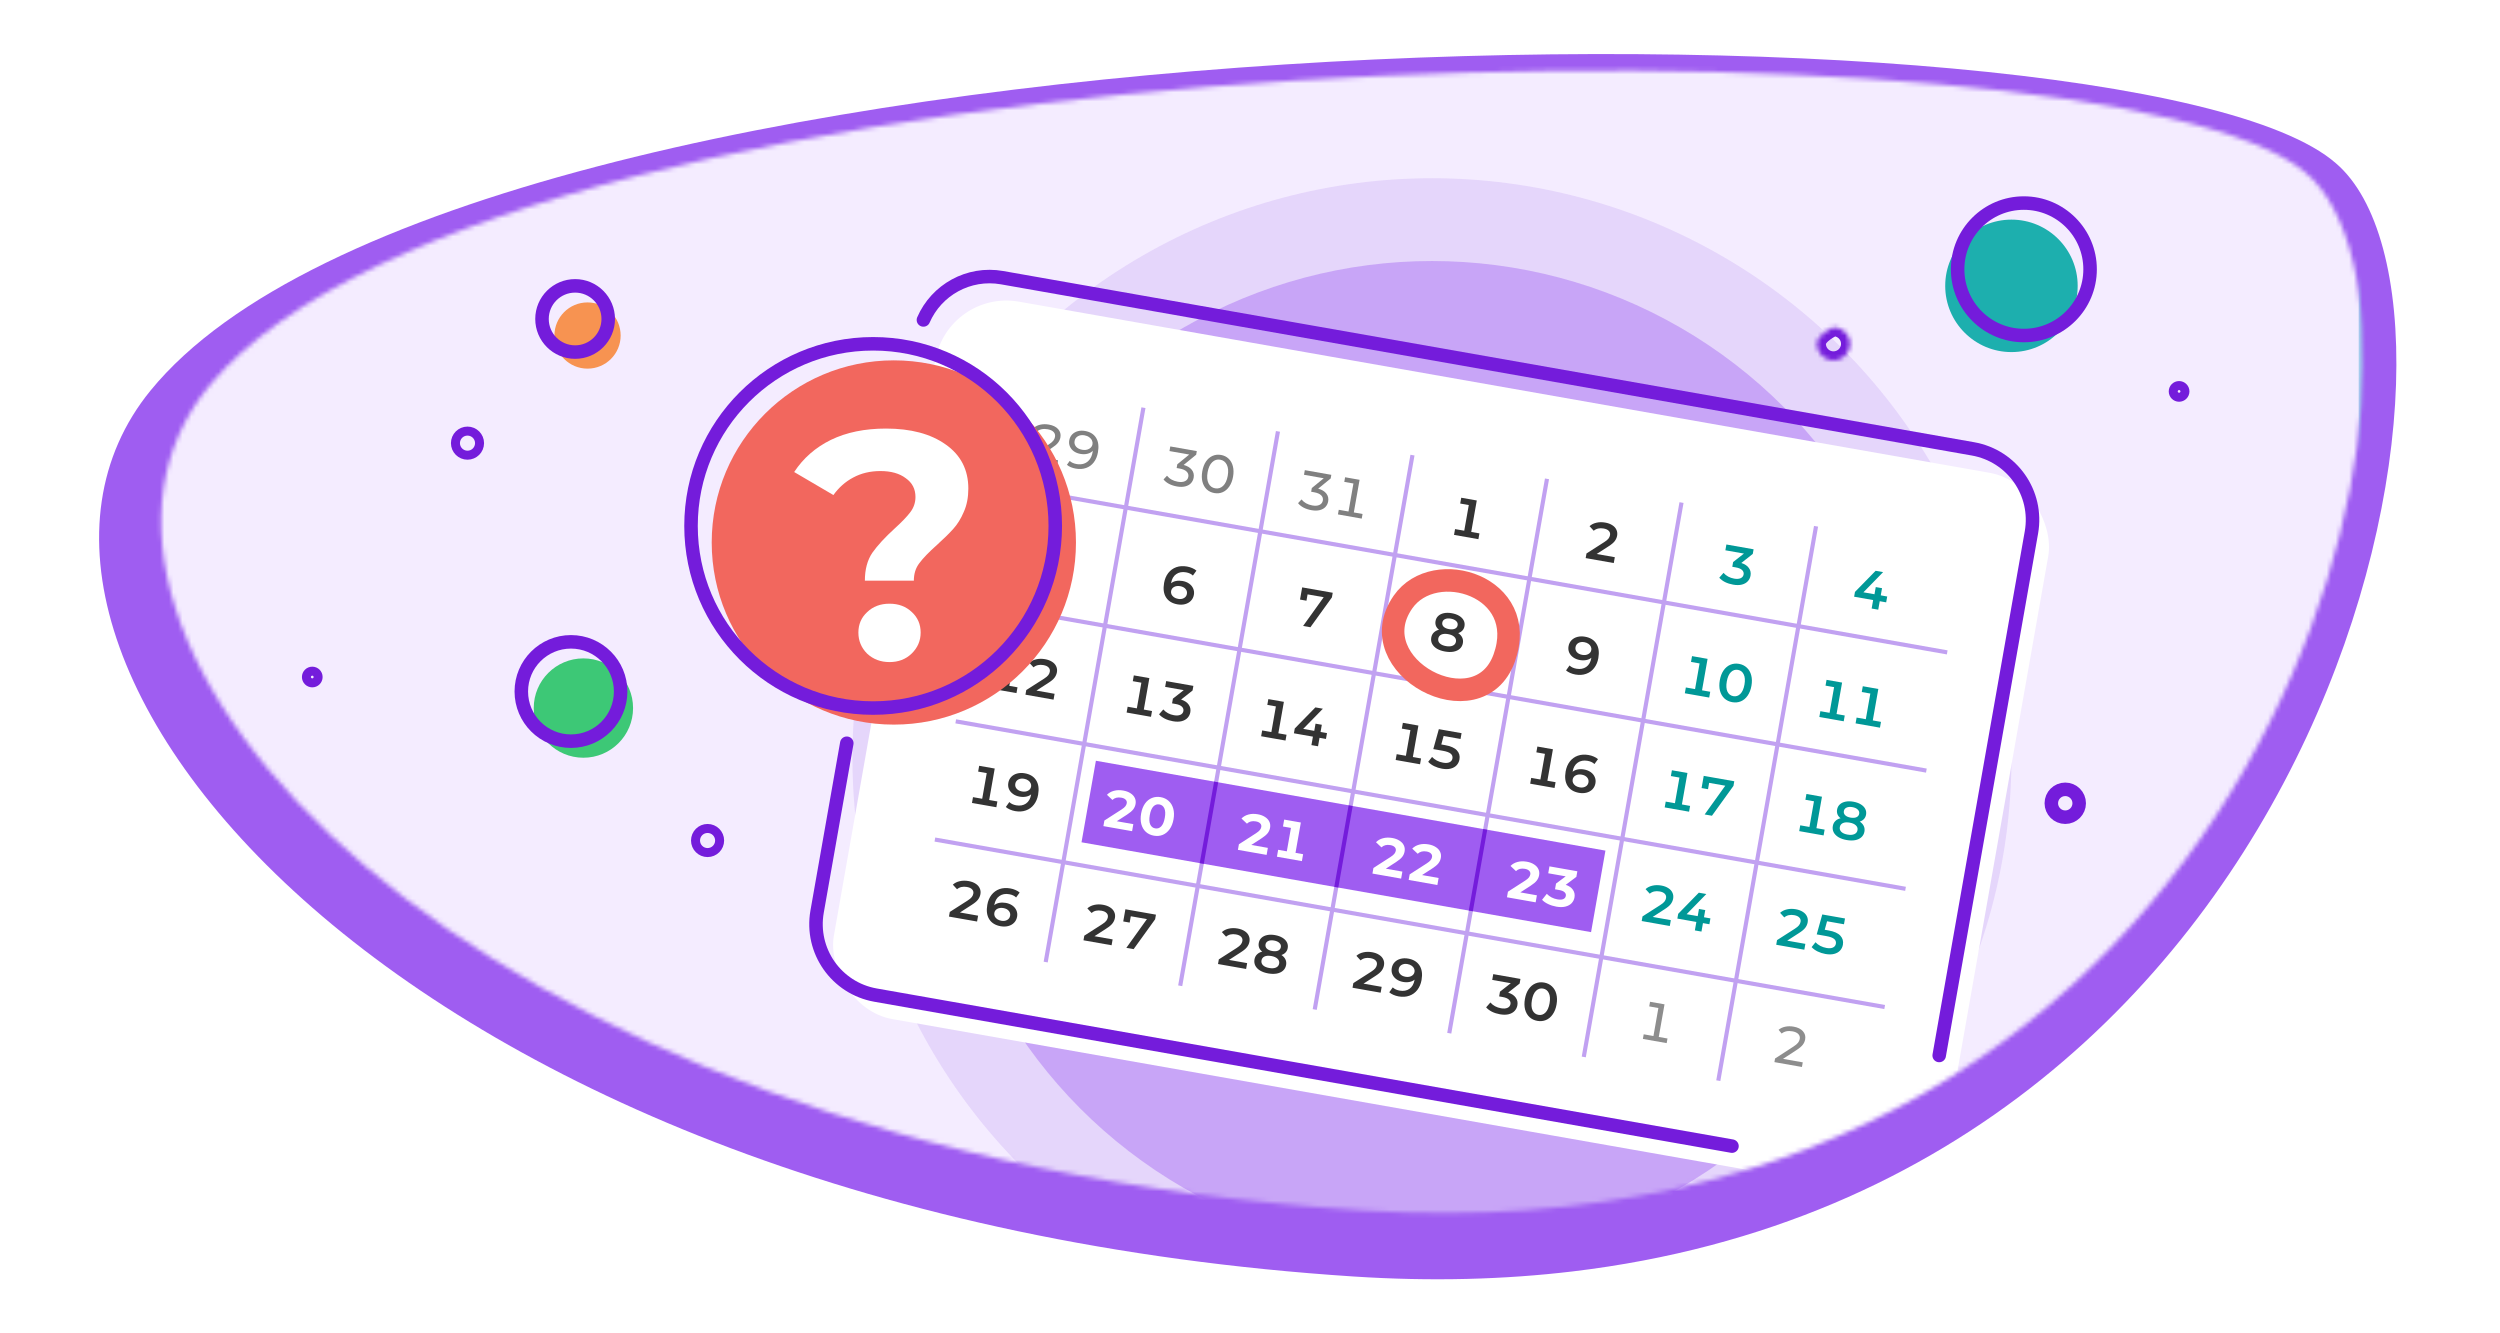 <svg width="555" height="296" viewBox="0 0 555 296" fill="none" xmlns="http://www.w3.org/2000/svg">
<path d="M33.392 86.733C-13.774 144.612 87.491 269.462 300.506 283.384C317.805 284.514 334 284.061 349.135 282.255C520.366 261.823 555.871 68.243 518.592 36.264C472.946 -3.762 103.3 0.947 33.392 86.733Z" fill="#9F5DF1"/>
<mask id="mask0_1798_76464" style="mask-type:alpha" maskUnits="userSpaceOnUse" x="35" y="15" width="490" height="255">
<path d="M302.748 268.723C506.935 281.704 550.69 70.755 511.797 38.301C468.042 0.979 113.715 5.369 46.704 85.359C1.493 139.327 98.561 255.741 302.748 268.723Z" fill="white"/>
</mask>
<g mask="url(#mask0_1798_76464)">
<mask id="path-3-inside-1_1798_76464" fill="white">
<path d="M-8.324 10.162H524.649V298.703H-8.324V10.162Z"/>
</mask>
<path d="M-8.324 10.162H524.649V298.703H-8.324V10.162Z" fill="#F4ECFF" stroke="#A6EDEC" stroke-width="2" mask="url(#path-3-inside-1_1798_76464)"/>
<circle opacity="0.3" cx="317.892" cy="168.216" r="128.649" fill="#C1A1F1"/>
<circle opacity="0.4" cx="317.892" cy="168.216" r="110.27" fill="#9F5DF1"/>
<rect x="210.43" y="64.188" width="250.865" height="161.73" rx="16" transform="rotate(10 210.43 64.188)" fill="white"/>
<path d="M205 71.029C207.875 64.387 215.02 60.331 222.46 61.643L437.999 99.648C446.702 101.183 452.512 109.481 450.978 118.184L430.5 234.319M187.988 165L181.397 202.38C179.862 211.082 185.673 219.381 194.375 220.915L384.5 254.44" stroke="#741CDB" stroke-width="3" stroke-linecap="round"/>
<rect x="207.625" y="185.928" width="214.108" height="0.919" transform="rotate(10 207.625 185.928)" fill="#C1A1F1"/>
<rect x="212.253" y="159.685" width="214.108" height="0.919" transform="rotate(10 212.253 159.685)" fill="#C1A1F1"/>
<rect x="216.88" y="133.441" width="214.108" height="0.919" transform="rotate(10 216.88 133.441)" fill="#C1A1F1"/>
<rect x="221.508" y="107.197" width="214.108" height="0.919" transform="rotate(10 221.508 107.197)" fill="#C1A1F1"/>
<rect x="402.709" y="116.754" width="0.919" height="124.973" transform="rotate(10 402.709 116.754)" fill="#C1A1F1"/>
<rect x="372.845" y="111.488" width="0.919" height="124.973" transform="rotate(10 372.845 111.488)" fill="#C1A1F1"/>
<rect x="342.982" y="106.222" width="0.919" height="124.973" transform="rotate(10 342.982 106.222)" fill="#C1A1F1"/>
<rect x="313.118" y="100.956" width="0.919" height="124.973" transform="rotate(10 313.118 100.956)" fill="#C1A1F1"/>
<rect x="283.255" y="95.69" width="0.919" height="124.973" transform="rotate(10 283.255 95.69)" fill="#C1A1F1"/>
<rect x="253.391" y="90.425" width="0.919" height="124.973" transform="rotate(10 253.391 90.425)" fill="#C1A1F1"/>
<rect x="243.288" y="168.889" width="114.865" height="18.378" transform="rotate(10 243.288 168.889)" fill="#9F5DF1"/>
<rect x="329.259" y="184.048" width="0.919" height="18.378" transform="rotate(10 329.259 184.048)" fill="#741CDB"/>
<rect x="299.396" y="178.782" width="0.919" height="18.378" transform="rotate(10 299.396 178.782)" fill="#741CDB"/>
<rect x="269.532" y="173.517" width="0.919" height="18.378" transform="rotate(10 269.532 173.517)" fill="#741CDB"/>
<path d="M400.213 235.842L400.032 236.87L393.922 235.792L394.064 234.989L398.123 232.354C398.618 232.035 398.965 231.747 399.165 231.489C399.366 231.224 399.492 230.946 399.544 230.655C399.619 230.229 399.516 229.866 399.236 229.565C398.956 229.263 398.513 229.059 397.906 228.952C396.937 228.781 396.145 228.946 395.528 229.447L394.845 228.62C395.255 228.278 395.747 228.048 396.32 227.929C396.902 227.805 397.524 227.801 398.186 227.917C399.1 228.078 399.784 228.414 400.238 228.925C400.701 229.437 400.87 230.044 400.746 230.745C400.67 231.178 400.494 231.574 400.22 231.931C399.954 232.291 399.5 232.678 398.858 233.092L395.829 235.068L400.213 235.842Z" fill="#8D8D8D"/>
<path d="M370.184 230.547L370.002 231.575L364.72 230.643L364.901 229.615L367.064 229.997L368.16 223.781L366.127 223.422L366.309 222.394L369.523 222.961L368.246 230.205L370.184 230.547Z" fill="#8D8D8D"/>
<path d="M334.81 220.361C335.58 220.602 336.14 220.973 336.491 221.474C336.85 221.968 336.974 222.534 336.861 223.172C336.777 223.653 336.573 224.068 336.252 224.417C335.93 224.767 335.493 225.014 334.939 225.16C334.386 225.299 333.74 225.302 332.999 225.172C332.338 225.055 331.738 224.864 331.2 224.599C330.671 224.327 330.244 224.004 329.92 223.63L330.866 222.553C331.46 223.235 332.246 223.662 333.223 223.834C333.806 223.937 334.282 223.907 334.652 223.745C335.031 223.576 335.255 223.299 335.323 222.913C335.39 222.535 335.277 222.206 334.985 221.927C334.693 221.648 334.232 221.453 333.602 221.342L332.81 221.203L332.995 220.151L335.398 218.271L331.274 217.544L331.501 216.256L337.54 217.321L337.358 218.349L334.81 220.361ZM341.293 226.634C340.607 226.513 340.026 226.236 339.55 225.803C339.084 225.363 338.757 224.798 338.57 224.107C338.392 223.409 338.38 222.627 338.533 221.761C338.686 220.894 338.964 220.167 339.368 219.581C339.781 218.987 340.282 218.568 340.869 218.322C341.466 218.07 342.107 218.004 342.793 218.125C343.478 218.246 344.054 218.526 344.521 218.966C344.997 219.399 345.324 219.965 345.501 220.662C345.688 221.353 345.705 222.132 345.553 222.999C345.4 223.865 345.117 224.595 344.703 225.188C344.299 225.775 343.799 226.195 343.202 226.447C342.614 226.692 341.978 226.755 341.293 226.634ZM341.528 225.299C342.119 225.403 342.635 225.238 343.077 224.804C343.529 224.364 343.838 223.671 344.004 222.726C344.171 221.78 344.117 221.027 343.842 220.467C343.576 219.9 343.148 219.565 342.557 219.461C341.966 219.357 341.445 219.525 340.994 219.965C340.552 220.399 340.248 221.088 340.081 222.034C339.914 222.979 339.964 223.735 340.229 224.302C340.504 224.862 340.937 225.194 341.528 225.299Z" fill="#333333"/>
<path d="M306.73 219.078L306.501 220.378L300.261 219.278L300.442 218.25L304.384 215.728C304.833 215.441 305.147 215.18 305.327 214.944C305.507 214.707 305.62 214.455 305.667 214.187C305.734 213.809 305.644 213.493 305.396 213.238C305.158 212.976 304.775 212.799 304.247 212.706C303.357 212.549 302.624 212.717 302.05 213.208L301.121 212.192C301.528 211.817 302.036 211.561 302.645 211.425C303.255 211.28 303.911 211.27 304.612 211.394C305.227 211.502 305.745 211.695 306.167 211.973C306.599 212.244 306.905 212.582 307.085 212.987C307.275 213.386 307.327 213.826 307.242 214.307C307.166 214.74 306.99 215.14 306.714 215.505C306.448 215.864 305.99 216.251 305.34 216.664L302.7 218.368L306.73 219.078ZM312.622 212.806C313.78 213.01 314.619 213.524 315.141 214.347C315.669 215.171 315.818 216.241 315.586 217.557C315.433 218.424 315.12 219.16 314.648 219.768C314.184 220.368 313.593 220.796 312.874 221.051C312.163 221.307 311.37 221.359 310.495 221.204C310.085 221.132 309.696 221.015 309.327 220.852C308.957 220.689 308.653 220.502 308.414 220.289L309.192 219.196C309.558 219.561 310.068 219.801 310.722 219.916C311.565 220.065 312.287 219.936 312.886 219.53C313.487 219.116 313.868 218.456 314.027 217.55L314.04 217.479C313.752 217.729 313.381 217.899 312.926 217.99C312.48 218.081 312 218.082 311.488 217.992C310.921 217.892 310.431 217.696 310.02 217.404C309.608 217.112 309.307 216.75 309.115 216.318C308.931 215.888 308.882 215.424 308.97 214.928C309.063 214.4 309.279 213.959 309.618 213.604C309.965 213.243 310.399 212.995 310.919 212.859C311.447 212.717 312.015 212.699 312.622 212.806ZM312.008 216.841C312.52 216.931 312.964 216.875 313.341 216.674C313.726 216.473 313.955 216.165 314.028 215.747C314.072 215.503 314.037 215.261 313.925 215.022C313.822 214.776 313.644 214.566 313.39 214.392C313.138 214.209 312.827 214.085 312.457 214.02C311.968 213.934 311.539 213.992 311.171 214.195C310.81 214.4 310.592 214.711 310.519 215.128C310.445 215.546 310.543 215.912 310.812 216.228C311.089 216.545 311.488 216.749 312.008 216.841Z" fill="#333333"/>
<path d="M276.867 213.812L276.637 215.112L270.398 214.012L270.579 212.984L274.521 210.462C274.969 210.175 275.283 209.914 275.463 209.678C275.643 209.441 275.757 209.189 275.804 208.921C275.87 208.543 275.78 208.227 275.532 207.972C275.294 207.71 274.911 207.533 274.383 207.44C273.493 207.283 272.761 207.451 272.187 207.942L271.257 206.925C271.665 206.55 272.173 206.295 272.782 206.158C273.392 206.014 274.048 206.004 274.749 206.128C275.363 206.236 275.882 206.429 276.304 206.706C276.735 206.977 277.041 207.316 277.222 207.721C277.411 208.12 277.464 208.56 277.379 209.041C277.303 209.474 277.126 209.873 276.851 210.239C276.584 210.598 276.126 210.985 275.477 211.398L272.837 213.102L276.867 213.812ZM284.48 212.011C284.894 212.287 285.19 212.615 285.367 212.996C285.545 213.368 285.594 213.779 285.515 214.228C285.426 214.732 285.202 215.148 284.844 215.475C284.486 215.801 284.021 216.02 283.449 216.13C282.886 216.234 282.255 216.224 281.553 216.101C280.852 215.977 280.255 215.77 279.762 215.48C279.27 215.182 278.912 214.819 278.687 214.389C278.47 213.961 278.406 213.495 278.495 212.99C278.574 212.541 278.761 212.172 279.056 211.883C279.352 211.586 279.738 211.378 280.214 211.259C279.891 211.015 279.665 210.731 279.535 210.408C279.407 210.076 279.377 209.718 279.445 209.332C279.527 208.867 279.732 208.485 280.061 208.185C280.39 207.886 280.812 207.684 281.326 207.58C281.84 207.475 282.416 207.479 283.054 207.592C283.692 207.705 284.239 207.898 284.694 208.174C285.149 208.449 285.48 208.783 285.686 209.177C285.893 209.571 285.956 210 285.874 210.465C285.806 210.851 285.651 211.173 285.411 211.432C285.178 211.691 284.868 211.884 284.48 212.011ZM282.841 208.797C282.329 208.707 281.901 208.741 281.556 208.9C281.212 209.05 281.009 209.307 280.945 209.669C280.882 210.024 280.982 210.334 281.244 210.599C281.515 210.858 281.911 211.034 282.431 211.125C282.959 211.219 283.394 211.19 283.738 211.039C284.082 210.881 284.286 210.624 284.348 210.269C284.412 209.907 284.305 209.596 284.026 209.335C283.748 209.067 283.353 208.888 282.841 208.797ZM281.766 214.895C282.38 215.004 282.882 214.97 283.27 214.795C283.666 214.621 283.901 214.325 283.975 213.908C284.047 213.498 283.927 213.144 283.614 212.845C283.301 212.546 282.841 212.343 282.235 212.236C281.62 212.128 281.119 212.161 280.731 212.337C280.35 212.513 280.124 212.806 280.051 213.216C279.978 213.634 280.09 213.99 280.387 214.287C280.692 214.584 281.151 214.787 281.766 214.895Z" fill="#333333"/>
<path d="M247.003 208.546L246.774 209.846L240.534 208.746L240.715 207.718L244.657 205.196C245.106 204.91 245.42 204.648 245.599 204.412C245.779 204.176 245.893 203.923 245.94 203.656C246.007 203.277 245.916 202.961 245.669 202.706C245.43 202.445 245.047 202.268 244.52 202.174C243.629 202.017 242.897 202.185 242.323 202.677L241.393 201.66C241.801 201.285 242.309 201.029 242.918 200.893C243.528 200.749 244.184 200.738 244.885 200.862C245.5 200.97 246.018 201.163 246.44 201.441C246.872 201.712 247.178 202.05 247.358 202.456C247.547 202.855 247.6 203.294 247.515 203.775C247.439 204.208 247.263 204.608 246.987 204.973C246.721 205.333 246.263 205.719 245.613 206.132L242.973 207.836L247.003 208.546ZM256.62 203.053L256.439 204.081L251.663 210.709L250.044 210.423L254.618 204.04L251.037 203.409L250.789 204.815L249.359 204.563L249.837 201.857L256.62 203.053Z" fill="#333333"/>
<path d="M217.139 203.28L216.91 204.58L210.67 203.48L210.852 202.452L214.794 199.93C215.242 199.644 215.556 199.382 215.736 199.146C215.916 198.909 216.029 198.657 216.077 198.389C216.143 198.011 216.053 197.695 215.805 197.44C215.567 197.179 215.184 197.001 214.656 196.908C213.766 196.751 213.034 196.919 212.46 197.411L211.53 196.394C211.937 196.019 212.445 195.763 213.054 195.627C213.665 195.483 214.32 195.472 215.022 195.596C215.636 195.704 216.155 195.897 216.577 196.175C217.008 196.446 217.314 196.784 217.494 197.189C217.684 197.588 217.737 198.028 217.652 198.509C217.575 198.942 217.399 199.342 217.124 199.707C216.857 200.067 216.399 200.453 215.749 200.866L213.11 202.57L217.139 203.28ZM223.279 200.439C223.846 200.539 224.336 200.735 224.747 201.027C225.159 201.319 225.457 201.68 225.641 202.111C225.833 202.543 225.885 203.007 225.797 203.503C225.704 204.031 225.484 204.475 225.136 204.837C224.797 205.191 224.363 205.44 223.834 205.582C223.315 205.718 222.752 205.732 222.145 205.625C220.987 205.421 220.144 204.907 219.615 204.082C219.094 203.259 218.949 202.19 219.181 200.874C219.334 200.008 219.642 199.274 220.105 198.673C220.578 198.066 221.17 197.635 221.881 197.378C222.601 197.123 223.397 197.073 224.272 197.227C224.682 197.299 225.071 197.417 225.441 197.579C225.811 197.734 226.119 197.922 226.364 198.144L225.575 199.236C225.209 198.871 224.699 198.63 224.045 198.515C223.202 198.366 222.48 198.499 221.879 198.913C221.279 199.319 220.9 199.975 220.74 200.881L220.727 200.952C221.015 200.702 221.382 200.531 221.829 200.44C222.284 200.349 222.767 200.349 223.279 200.439ZM222.311 204.412C222.799 204.498 223.224 204.438 223.585 204.234C223.954 204.031 224.175 203.721 224.248 203.303C224.322 202.886 224.22 202.518 223.943 202.201C223.674 201.886 223.279 201.682 222.759 201.591C222.247 201.5 221.799 201.555 221.414 201.755C221.037 201.957 220.812 202.267 220.739 202.684C220.696 202.929 220.725 203.173 220.828 203.419C220.941 203.658 221.123 203.869 221.375 204.052C221.628 204.226 221.94 204.346 222.311 204.412Z" fill="#333333"/>
<path d="M400.789 209.536L400.56 210.836L394.32 209.736L394.501 208.708L398.443 206.186C398.892 205.9 399.206 205.638 399.386 205.402C399.565 205.165 399.679 204.913 399.726 204.645C399.793 204.267 399.702 203.951 399.455 203.696C399.217 203.434 398.834 203.257 398.306 203.164C397.415 203.007 396.683 203.175 396.109 203.666L395.18 202.65C395.587 202.275 396.095 202.019 396.704 201.883C397.314 201.738 397.97 201.728 398.671 201.852C399.286 201.96 399.804 202.153 400.226 202.431C400.658 202.702 400.964 203.04 401.144 203.445C401.334 203.844 401.386 204.284 401.301 204.765C401.225 205.198 401.049 205.598 400.773 205.963C400.507 206.322 400.049 206.709 399.399 207.122L396.759 208.826L400.789 209.536ZM405.941 206.558C407.186 206.777 408.06 207.167 408.562 207.727C409.074 208.28 409.261 208.946 409.124 209.726C409.036 210.223 408.831 210.65 408.508 211.007C408.185 211.364 407.747 211.616 407.193 211.762C406.647 211.909 406 211.917 405.251 211.785C404.637 211.677 404.053 211.489 403.499 211.22C402.954 210.946 402.515 210.625 402.182 210.257L403.042 209.178C403.321 209.487 403.676 209.757 404.106 209.987C404.538 210.209 404.998 210.364 405.487 210.45C406.07 210.553 406.542 210.522 406.904 210.359C407.275 210.188 407.496 209.906 407.565 209.513C407.64 209.087 407.515 208.736 407.19 208.459C406.875 208.176 406.283 207.958 405.417 207.806L403.313 207.435L404.544 203.009L409.591 203.899L409.363 205.187L405.605 204.524L405.091 206.408L405.941 206.558Z" fill="#009897"/>
<path d="M370.925 204.271L370.696 205.571L364.456 204.47L364.638 203.442L368.579 200.92C369.028 200.634 369.342 200.372 369.522 200.136C369.702 199.9 369.815 199.648 369.862 199.38C369.929 199.002 369.839 198.685 369.591 198.43C369.353 198.169 368.97 197.992 368.442 197.899C367.552 197.742 366.819 197.909 366.245 198.401L365.316 197.384C365.723 197.009 366.231 196.753 366.84 196.617C367.45 196.473 368.106 196.462 368.807 196.586C369.422 196.694 369.94 196.887 370.363 197.165C370.794 197.436 371.1 197.774 371.28 198.18C371.47 198.579 371.522 199.018 371.438 199.499C371.361 199.932 371.185 200.332 370.909 200.698C370.643 201.057 370.185 201.443 369.535 201.857L366.895 203.56L370.925 204.271ZM379.486 205.183L378.056 204.931L377.725 206.81L376.259 206.551L376.59 204.672L372.372 203.929L372.559 202.865L377.139 198.177L378.805 198.471L374.433 202.952L376.891 203.385L377.172 201.79L378.566 202.036L378.285 203.631L379.715 203.883L379.486 205.183Z" fill="#009897"/>
<path d="M341.19 198.759L340.915 200.319L334.545 199.196L334.764 197.955L338.557 195.517C338.961 195.255 339.247 195.017 339.414 194.803C339.582 194.588 339.687 194.363 339.728 194.127C339.784 193.812 339.705 193.546 339.491 193.33C339.287 193.107 338.964 192.956 338.523 192.879C337.711 192.735 337.052 192.904 336.545 193.383L335.333 192.243C335.741 191.819 336.256 191.524 336.878 191.358C337.502 191.183 338.196 191.164 338.96 191.298C339.59 191.41 340.124 191.609 340.56 191.897C341.006 192.179 341.326 192.528 341.521 192.944C341.717 193.352 341.771 193.805 341.684 194.301C341.607 194.734 341.432 195.13 341.158 195.488C340.883 195.846 340.421 196.235 339.77 196.656L337.515 198.111L341.19 198.759ZM347.593 196.428C348.337 196.68 348.872 197.055 349.199 197.551C349.535 198.041 349.647 198.601 349.536 199.231C349.451 199.712 349.243 200.134 348.911 200.498C348.58 200.854 348.125 201.107 347.546 201.257C346.975 201.408 346.3 201.415 345.52 201.277C344.85 201.159 344.234 200.965 343.673 200.696C343.111 200.426 342.667 200.112 342.34 199.754L343.39 198.428C344.014 199.082 344.807 199.494 345.768 199.664C346.296 199.757 346.717 199.738 347.033 199.607C347.358 199.469 347.55 199.231 347.61 198.892C347.667 198.569 347.573 198.296 347.327 198.074C347.091 197.846 346.698 197.683 346.146 197.586L345.213 197.421L345.436 196.157L347.583 194.549L343.707 193.866L343.978 192.33L350.171 193.421L349.952 194.662L347.593 196.428Z" fill="white"/>
<path d="M311.327 193.494L311.052 195.054L304.682 193.931L304.901 192.69L308.694 190.251C309.097 189.99 309.383 189.752 309.551 189.537C309.718 189.323 309.823 189.098 309.865 188.862C309.92 188.547 309.841 188.281 309.628 188.064C309.423 187.842 309.1 187.691 308.659 187.613C307.848 187.47 307.189 187.638 306.682 188.118L305.469 186.978C305.877 186.554 306.392 186.259 307.014 186.093C307.638 185.918 308.332 185.899 309.096 186.033C309.726 186.144 310.26 186.344 310.697 186.632C311.142 186.914 311.463 187.263 311.657 187.679C311.853 188.087 311.908 188.54 311.82 189.036C311.744 189.469 311.568 189.865 311.294 190.223C311.02 190.58 310.557 190.97 309.906 191.391L307.651 192.846L311.327 193.494ZM319.371 194.912L319.096 196.472L312.727 195.349L312.945 194.108L316.739 191.67C317.142 191.408 317.428 191.17 317.596 190.956C317.763 190.742 317.868 190.517 317.91 190.28C317.965 189.965 317.886 189.699 317.672 189.483C317.468 189.26 317.145 189.11 316.704 189.032C315.893 188.889 315.233 189.057 314.726 189.536L313.514 188.396C313.922 187.973 314.437 187.678 315.059 187.511C315.683 187.337 316.377 187.317 317.141 187.452C317.771 187.563 318.305 187.763 318.741 188.051C319.187 188.333 319.508 188.681 319.702 189.098C319.898 189.506 319.953 189.958 319.865 190.454C319.789 190.888 319.613 191.283 319.339 191.641C319.065 191.999 318.602 192.389 317.951 192.81L315.696 194.264L319.371 194.912Z" fill="white"/>
<path d="M281.463 188.228L281.188 189.788L274.818 188.665L275.037 187.424L278.83 184.985C279.234 184.723 279.519 184.485 279.687 184.271C279.855 184.057 279.96 183.832 280.001 183.596C280.057 183.28 279.978 183.015 279.764 182.798C279.56 182.575 279.237 182.425 278.796 182.347C277.984 182.204 277.325 182.372 276.818 182.852L275.606 181.712C276.013 181.288 276.528 180.993 277.151 180.827C277.775 180.652 278.468 180.632 279.233 180.767C279.863 180.878 280.396 181.078 280.833 181.366C281.279 181.648 281.599 181.997 281.794 182.413C281.99 182.821 282.044 183.273 281.957 183.77C281.88 184.203 281.705 184.599 281.431 184.957C281.156 185.314 280.694 185.704 280.043 186.125L277.788 187.58L281.463 188.228ZM289.291 189.632L289.02 191.169L283.478 190.192L283.749 188.655L285.675 188.995L286.592 183.795L284.819 183.483L285.09 181.946L288.789 182.598L287.601 189.335L289.291 189.632Z" fill="white"/>
<path d="M251.599 182.962L251.324 184.522L244.954 183.399L245.173 182.158L248.966 179.72C249.37 179.458 249.656 179.22 249.823 179.006C249.991 178.792 250.096 178.566 250.137 178.33C250.193 178.015 250.114 177.749 249.9 177.533C249.696 177.31 249.373 177.159 248.932 177.082C248.12 176.939 247.461 177.107 246.954 177.586L245.742 176.446C246.15 176.022 246.665 175.727 247.287 175.561C247.911 175.387 248.605 175.367 249.369 175.502C249.999 175.613 250.533 175.812 250.969 176.101C251.415 176.382 251.735 176.731 251.93 177.147C252.126 177.556 252.18 178.008 252.093 178.504C252.017 178.938 251.841 179.333 251.567 179.691C251.293 180.049 250.83 180.438 250.179 180.86L247.924 182.314L251.599 182.962ZM256.165 185.522C255.464 185.398 254.871 185.119 254.388 184.685C253.905 184.242 253.567 183.671 253.374 182.97C253.188 182.272 253.173 181.485 253.327 180.61C253.481 179.736 253.765 179.002 254.178 178.409C254.599 177.817 255.112 177.4 255.715 177.157C256.32 176.906 256.973 176.842 257.674 176.966C258.375 177.09 258.967 177.373 259.449 177.815C259.933 178.25 260.272 178.817 260.465 179.517C260.659 180.218 260.678 181.005 260.524 181.879C260.37 182.754 260.082 183.487 259.661 184.079C259.24 184.671 258.727 185.092 258.122 185.343C257.519 185.586 256.866 185.646 256.165 185.522ZM256.451 183.903C256.963 183.993 257.407 183.844 257.785 183.456C258.162 183.067 258.429 182.428 258.586 181.538C258.743 180.647 258.71 179.955 258.489 179.461C258.267 178.967 257.9 178.675 257.388 178.585C256.876 178.495 256.432 178.644 256.054 179.032C255.677 179.421 255.41 180.06 255.253 180.95C255.096 181.84 255.129 182.533 255.35 183.027C255.572 183.52 255.939 183.813 256.451 183.903Z" fill="white"/>
<path d="M221.416 177.92L221.189 179.208L215.776 178.254L216.004 176.966L218.048 177.326L219.052 171.63L217.15 171.294L217.377 170.006L220.828 170.615L219.596 177.599L221.416 177.92ZM227.499 171.669C228.657 171.873 229.497 172.387 230.018 173.21C230.546 174.034 230.695 175.104 230.463 176.42C230.31 177.287 229.997 178.024 229.525 178.631C229.061 179.232 228.47 179.659 227.751 179.914C227.04 180.171 226.247 180.222 225.372 180.068C224.963 179.995 224.573 179.878 224.204 179.715C223.834 179.553 223.53 179.365 223.292 179.152L224.069 178.059C224.435 178.424 224.945 178.664 225.599 178.779C226.442 178.928 227.164 178.799 227.763 178.393C228.364 177.979 228.745 177.319 228.904 176.413L228.917 176.343C228.629 176.592 228.258 176.762 227.803 176.853C227.357 176.945 226.877 176.945 226.365 176.855C225.798 176.755 225.308 176.559 224.897 176.267C224.485 175.975 224.184 175.614 223.992 175.182C223.808 174.751 223.759 174.288 223.847 173.791C223.94 173.264 224.156 172.822 224.495 172.468C224.843 172.107 225.276 171.858 225.796 171.722C226.325 171.58 226.892 171.562 227.499 171.669ZM226.885 175.704C227.397 175.794 227.841 175.739 228.218 175.537C228.603 175.337 228.832 175.028 228.906 174.61C228.949 174.366 228.914 174.124 228.802 173.885C228.699 173.64 228.521 173.429 228.267 173.255C228.015 173.072 227.704 172.948 227.334 172.883C226.845 172.797 226.416 172.855 226.048 173.058C225.687 173.263 225.469 173.574 225.396 173.991C225.322 174.409 225.42 174.775 225.689 175.091C225.966 175.408 226.365 175.612 226.885 175.704Z" fill="#333333"/>
<path d="M405.066 184.176L404.839 185.464L399.426 184.51L399.653 183.221L401.698 183.582L402.702 177.886L400.799 177.55L401.027 176.262L404.477 176.871L403.246 183.855L405.066 184.176ZM412.87 182.396C413.285 182.672 413.58 183 413.757 183.381C413.935 183.754 413.984 184.164 413.905 184.613C413.816 185.118 413.593 185.533 413.234 185.86C412.876 186.187 412.411 186.405 411.839 186.516C411.277 186.619 410.645 186.61 409.944 186.486C409.242 186.362 408.645 186.156 408.152 185.865C407.66 185.568 407.302 185.204 407.077 184.774C406.86 184.346 406.796 183.88 406.885 183.376C406.964 182.927 407.151 182.557 407.446 182.268C407.742 181.971 408.128 181.763 408.604 181.644C408.282 181.4 408.055 181.117 407.926 180.793C407.797 180.462 407.767 180.103 407.835 179.717C407.917 179.252 408.122 178.87 408.451 178.571C408.78 178.271 409.202 178.069 409.716 177.965C410.23 177.861 410.806 177.865 411.444 177.977C412.082 178.09 412.629 178.284 413.084 178.559C413.539 178.834 413.87 179.169 414.077 179.562C414.283 179.956 414.346 180.386 414.264 180.851C414.196 181.237 414.042 181.559 413.801 181.817C413.568 182.076 413.258 182.269 412.87 182.396ZM411.231 179.183C410.719 179.092 410.291 179.126 409.946 179.285C409.603 179.436 409.399 179.692 409.335 180.055C409.273 180.409 409.372 180.719 409.634 180.985C409.905 181.244 410.301 181.419 410.821 181.511C411.349 181.604 411.784 181.575 412.128 181.424C412.473 181.266 412.676 181.009 412.739 180.655C412.803 180.292 412.695 179.981 412.416 179.721C412.138 179.452 411.744 179.273 411.231 179.183ZM410.156 185.281C410.771 185.389 411.272 185.355 411.66 185.18C412.057 185.006 412.292 184.711 412.365 184.293C412.437 183.883 412.317 183.529 412.004 183.23C411.691 182.931 411.232 182.729 410.625 182.622C410.011 182.513 409.509 182.547 409.121 182.722C408.74 182.899 408.514 183.192 408.442 183.601C408.368 184.019 408.48 184.376 408.777 184.672C409.082 184.969 409.542 185.172 410.156 185.281Z" fill="#009897"/>
<path d="M375.202 178.91L374.975 180.198L369.562 179.244L369.789 177.956L371.834 178.316L372.838 172.62L370.936 172.285L371.163 170.997L374.614 171.605L373.382 178.589L375.202 178.91ZM385.01 173.438L384.829 174.466L380.053 181.094L378.434 180.808L383.008 174.426L379.427 173.794L379.18 175.201L377.75 174.948L378.227 172.242L385.01 173.438Z" fill="#009897"/>
<path d="M345.338 173.644L345.111 174.932L339.699 173.978L339.926 172.69L341.97 173.05L342.975 167.354L341.072 167.019L341.299 165.73L344.75 166.339L343.518 173.323L345.338 173.644ZM351.669 170.825C352.236 170.925 352.726 171.121 353.137 171.412C353.549 171.704 353.847 172.066 354.031 172.496C354.223 172.928 354.275 173.392 354.187 173.888C354.094 174.416 353.874 174.861 353.526 175.222C353.187 175.576 352.753 175.825 352.225 175.967C351.705 176.103 351.142 176.117 350.535 176.011C349.377 175.806 348.534 175.292 348.005 174.468C347.484 173.645 347.339 172.575 347.571 171.26C347.724 170.393 348.032 169.659 348.496 169.059C348.968 168.452 349.56 168.02 350.272 167.763C350.991 167.508 351.788 167.458 352.662 167.612C353.072 167.684 353.461 167.802 353.831 167.964C354.201 168.119 354.509 168.308 354.755 168.529L353.965 169.621C353.599 169.256 353.089 169.016 352.435 168.9C351.592 168.752 350.87 168.884 350.269 169.298C349.669 169.704 349.29 170.36 349.13 171.266L349.117 171.337C349.405 171.087 349.772 170.917 350.219 170.825C350.674 170.734 351.157 170.734 351.669 170.825ZM350.701 174.797C351.189 174.883 351.614 174.824 351.975 174.619C352.344 174.416 352.565 174.106 352.639 173.688C352.712 173.271 352.61 172.904 352.333 172.587C352.064 172.271 351.669 172.068 351.149 171.976C350.637 171.886 350.189 171.94 349.804 172.141C349.428 172.342 349.202 172.652 349.129 173.07C349.086 173.314 349.116 173.559 349.219 173.804C349.331 174.043 349.513 174.254 349.765 174.437C350.019 174.611 350.33 174.731 350.701 174.797Z" fill="#333333"/>
<path d="M315.475 168.379L315.248 169.667L309.835 168.713L310.062 167.425L312.107 167.785L313.111 162.089L311.208 161.753L311.436 160.465L314.886 161.074L313.655 168.058L315.475 168.379ZM320.818 165.422C322.063 165.641 322.937 166.031 323.439 166.591C323.951 167.144 324.138 167.811 324.001 168.591C323.913 169.087 323.708 169.514 323.385 169.871C323.062 170.229 322.623 170.48 322.07 170.626C321.524 170.774 320.877 170.781 320.128 170.65C319.514 170.541 318.929 170.353 318.376 170.085C317.831 169.81 317.392 169.489 317.059 169.121L317.919 168.042C318.198 168.351 318.552 168.621 318.983 168.851C319.415 169.074 319.875 169.228 320.364 169.314C320.947 169.417 321.419 169.386 321.781 169.223C322.152 169.053 322.373 168.771 322.442 168.377C322.517 167.951 322.392 167.6 322.067 167.324C321.752 167.041 321.16 166.823 320.294 166.67L318.19 166.299L319.421 161.873L324.468 162.763L324.24 164.051L320.482 163.389L319.968 165.272L320.818 165.422Z" fill="#333333"/>
<path d="M285.611 163.113L285.384 164.401L279.972 163.447L280.199 162.158L282.243 162.519L283.248 156.823L281.345 156.487L281.572 155.199L285.023 155.808L283.791 162.792L285.611 163.113ZM294.363 164.047L292.933 163.795L292.602 165.674L291.136 165.415L291.468 163.536L287.249 162.792L287.436 161.729L292.016 157.041L293.682 157.335L289.31 161.815L291.768 162.249L292.049 160.653L293.444 160.899L293.162 162.495L294.592 162.747L294.363 164.047Z" fill="#333333"/>
<path d="M255.748 157.847L255.52 159.135L250.108 158.181L250.335 156.893L252.38 157.253L253.384 151.557L251.481 151.222L251.708 149.934L255.159 150.542L253.928 157.526L255.748 157.847ZM262.2 155.305C262.97 155.546 263.53 155.917 263.88 156.418C264.24 156.912 264.364 157.478 264.251 158.116C264.166 158.597 263.963 159.012 263.642 159.361C263.32 159.71 262.882 159.958 262.329 160.104C261.776 160.242 261.13 160.246 260.389 160.116C259.727 159.999 259.127 159.808 258.589 159.542C258.061 159.27 257.634 158.948 257.31 158.574L258.255 157.497C258.85 158.179 259.636 158.606 260.613 158.778C261.196 158.881 261.672 158.851 262.042 158.689C262.421 158.52 262.645 158.243 262.713 157.857C262.779 157.479 262.667 157.15 262.375 156.871C262.083 156.592 261.622 156.397 260.991 156.286L260.2 156.146L260.385 155.095L262.788 153.215L258.663 152.488L258.891 151.2L264.929 152.265L264.748 153.293L262.2 155.305Z" fill="#333333"/>
<path d="M225.884 152.581L225.657 153.869L220.244 152.915L220.471 151.627L222.516 151.987L223.52 146.291L221.618 145.956L221.845 144.667L225.296 145.276L224.064 152.26L225.884 152.581ZM234.12 154.021L233.891 155.321L227.651 154.221L227.832 153.193L231.774 150.671C232.223 150.384 232.537 150.123 232.717 149.887C232.896 149.65 233.01 149.398 233.057 149.13C233.124 148.752 233.033 148.436 232.786 148.181C232.548 147.919 232.165 147.742 231.637 147.649C230.746 147.492 230.014 147.66 229.44 148.151L228.511 147.134C228.918 146.76 229.426 146.504 230.035 146.368C230.645 146.223 231.301 146.213 232.002 146.337C232.617 146.445 233.135 146.638 233.557 146.916C233.989 147.187 234.295 147.525 234.475 147.93C234.665 148.329 234.717 148.769 234.632 149.25C234.556 149.683 234.38 150.082 234.104 150.448C233.838 150.807 233.38 151.194 232.73 151.607L230.09 153.311L234.12 154.021Z" fill="#333333"/>
<path d="M409.534 158.837L409.307 160.126L403.894 159.171L404.121 157.883L406.166 158.244L407.17 152.547L405.267 152.212L405.495 150.924L408.945 151.532L407.714 158.517L409.534 158.837ZM417.579 160.256L417.351 161.544L411.939 160.59L412.166 159.302L414.211 159.662L415.215 153.966L413.312 153.63L413.539 152.342L416.99 152.951L415.759 159.935L417.579 160.256Z" fill="#009897"/>
<path d="M379.67 153.572L379.443 154.86L374.03 153.906L374.258 152.617L376.302 152.978L377.306 147.282L375.404 146.946L375.631 145.658L379.082 146.267L377.85 153.251L379.67 153.572ZM384.56 155.884C383.874 155.763 383.294 155.486 382.818 155.053C382.351 154.613 382.024 154.048 381.837 153.357C381.66 152.659 381.647 151.877 381.8 151.011C381.953 150.144 382.231 149.417 382.635 148.831C383.049 148.237 383.549 147.818 384.137 147.572C384.734 147.32 385.375 147.254 386.06 147.375C386.746 147.496 387.322 147.776 387.788 148.216C388.264 148.649 388.591 149.215 388.769 149.912C388.956 150.603 388.973 151.382 388.82 152.249C388.667 153.115 388.384 153.845 387.971 154.438C387.567 155.025 387.066 155.445 386.469 155.697C385.882 155.942 385.245 156.005 384.56 155.884ZM384.795 154.549C385.386 154.653 385.903 154.488 386.345 154.054C386.796 153.614 387.105 152.921 387.272 151.976C387.438 151.03 387.384 150.277 387.109 149.717C386.844 149.15 386.416 148.815 385.825 148.711C385.234 148.607 384.713 148.775 384.261 149.215C383.819 149.649 383.515 150.338 383.348 151.284C383.182 152.229 383.231 152.985 383.497 153.552C383.772 154.112 384.204 154.444 384.795 154.549Z" fill="#009897"/>
<path d="M351.867 141.346C353.025 141.55 353.865 142.064 354.386 142.887C354.915 143.711 355.063 144.781 354.831 146.097C354.678 146.963 354.365 147.7 353.893 148.307C353.429 148.908 352.838 149.336 352.119 149.591C351.408 149.847 350.615 149.898 349.74 149.744C349.331 149.672 348.941 149.554 348.572 149.392C348.202 149.229 347.898 149.042 347.66 148.829L348.437 147.735C348.803 148.1 349.313 148.341 349.967 148.456C350.81 148.605 351.532 148.476 352.131 148.07C352.732 147.656 353.113 146.996 353.272 146.09L353.285 146.019C352.997 146.269 352.626 146.439 352.171 146.529C351.725 146.621 351.245 146.622 350.733 146.532C350.166 146.432 349.677 146.236 349.265 145.944C348.853 145.652 348.552 145.29 348.36 144.858C348.176 144.428 348.127 143.964 348.215 143.468C348.308 142.94 348.524 142.499 348.863 142.144C349.211 141.783 349.644 141.535 350.164 141.399C350.693 141.256 351.26 141.239 351.867 141.346ZM351.253 145.38C351.765 145.471 352.209 145.415 352.586 145.213C352.971 145.013 353.2 144.704 353.274 144.287C353.317 144.042 353.282 143.801 353.17 143.562C353.067 143.316 352.889 143.106 352.635 142.931C352.383 142.749 352.072 142.625 351.702 142.56C351.213 142.473 350.785 142.532 350.416 142.735C350.055 142.939 349.837 143.25 349.764 143.668C349.69 144.085 349.788 144.452 350.057 144.767C350.334 145.084 350.733 145.289 351.253 145.38Z" fill="#333333"/>
<path d="M323.725 140.552C324.139 140.828 324.435 141.156 324.611 141.536C324.789 141.909 324.839 142.32 324.76 142.769C324.671 143.273 324.447 143.689 324.089 144.015C323.731 144.342 323.266 144.561 322.694 144.671C322.131 144.775 321.499 144.765 320.798 144.641C320.097 144.518 319.5 144.311 319.007 144.021C318.515 143.723 318.157 143.359 317.932 142.93C317.715 142.502 317.651 142.035 317.74 141.531C317.819 141.082 318.006 140.713 318.301 140.424C318.597 140.127 318.983 139.918 319.459 139.799C319.136 139.556 318.91 139.272 318.78 138.949C318.652 138.617 318.622 138.259 318.69 137.872C318.772 137.408 318.977 137.026 319.306 136.726C319.635 136.427 320.057 136.225 320.57 136.12C321.084 136.016 321.66 136.02 322.299 136.133C322.937 136.245 323.483 136.439 323.939 136.714C324.394 136.99 324.725 137.324 324.931 137.718C325.138 138.112 325.2 138.541 325.118 139.006C325.05 139.392 324.896 139.714 324.656 139.972C324.423 140.232 324.113 140.425 323.725 140.552ZM322.086 137.338C321.574 137.248 321.146 137.282 320.801 137.44C320.457 137.591 320.254 137.848 320.19 138.21C320.127 138.565 320.227 138.875 320.489 139.14C320.76 139.399 321.156 139.575 321.676 139.666C322.203 139.759 322.639 139.73 322.982 139.58C323.327 139.421 323.531 139.165 323.593 138.81C323.657 138.448 323.55 138.136 323.271 137.876C322.993 137.608 322.598 137.428 322.086 137.338ZM321.011 143.436C321.625 143.544 322.127 143.511 322.515 143.336C322.911 143.162 323.146 142.866 323.22 142.449C323.292 142.039 323.172 141.685 322.859 141.386C322.546 141.087 322.086 140.884 321.48 140.777C320.865 140.669 320.364 140.702 319.975 140.877C319.595 141.054 319.369 141.347 319.296 141.757C319.223 142.174 319.334 142.531 319.632 142.827C319.937 143.125 320.396 143.328 321.011 143.436Z" fill="#333333"/>
<path d="M295.865 131.593L295.684 132.621L290.908 139.249L289.289 138.963L293.863 132.581L290.282 131.949L290.034 133.356L288.604 133.103L289.082 130.397L295.865 131.593Z" fill="#333333"/>
<path d="M262.524 128.98C263.091 129.08 263.58 129.276 263.992 129.568C264.404 129.86 264.701 130.221 264.885 130.652C265.077 131.083 265.13 131.548 265.042 132.044C264.949 132.572 264.728 133.016 264.38 133.377C264.042 133.732 263.608 133.98 263.079 134.123C262.56 134.259 261.997 134.273 261.39 134.166C260.232 133.962 259.388 133.447 258.86 132.623C258.339 131.8 258.194 130.731 258.426 129.415C258.579 128.548 258.887 127.815 259.35 127.214C259.823 126.607 260.415 126.175 261.126 125.919C261.845 125.664 262.642 125.613 263.517 125.768C263.926 125.84 264.316 125.957 264.685 126.12C265.056 126.275 265.364 126.463 265.609 126.685L264.82 127.776C264.454 127.411 263.943 127.171 263.29 127.056C262.447 126.907 261.725 127.04 261.124 127.454C260.524 127.86 260.144 128.516 259.985 129.422L259.972 129.493C260.26 129.243 260.627 129.072 261.074 128.98C261.528 128.89 262.012 128.89 262.524 128.98ZM261.555 132.952C262.044 133.038 262.469 132.979 262.829 132.775C263.198 132.572 263.42 132.261 263.493 131.844C263.567 131.426 263.465 131.059 263.188 130.742C262.919 130.427 262.524 130.223 262.004 130.131C261.492 130.041 261.044 130.096 260.659 130.296C260.282 130.498 260.057 130.807 259.983 131.225C259.94 131.469 259.97 131.714 260.073 131.96C260.185 132.199 260.367 132.41 260.62 132.592C260.873 132.767 261.185 132.887 261.555 132.952Z" fill="#333333"/>
<path d="M231.673 123.576C232.918 123.796 233.792 124.186 234.294 124.745C234.806 125.299 234.993 125.965 234.855 126.745C234.768 127.242 234.563 127.668 234.24 128.026C233.917 128.383 233.478 128.635 232.924 128.781C232.379 128.928 231.731 128.936 230.983 128.804C230.368 128.696 229.784 128.507 229.23 128.239C228.686 127.964 228.247 127.643 227.914 127.276L228.774 126.197C229.053 126.506 229.407 126.776 229.838 127.006C230.27 127.228 230.73 127.382 231.218 127.469C231.801 127.571 232.274 127.541 232.636 127.377C233.007 127.207 233.227 126.925 233.297 126.531C233.372 126.106 233.247 125.755 232.922 125.478C232.606 125.195 232.015 124.977 231.148 124.824L229.045 124.453L230.276 120.028L235.322 120.918L235.095 122.206L231.337 121.543L230.822 123.426L231.673 123.576Z" fill="#333333"/>
<path d="M418.731 133.723L417.301 133.471L416.97 135.35L415.505 135.092L415.836 133.213L411.617 132.469L411.804 131.405L416.384 126.717L418.05 127.011L413.678 131.492L416.136 131.925L416.417 130.33L417.812 130.576L417.53 132.171L418.96 132.423L418.731 133.723Z" fill="#009897"/>
<path d="M386.568 124.982C387.338 125.223 387.898 125.594 388.248 126.094C388.608 126.588 388.732 127.154 388.619 127.792C388.534 128.273 388.331 128.688 388.01 129.037C387.688 129.387 387.25 129.635 386.697 129.781C386.144 129.919 385.498 129.923 384.757 129.792C384.095 129.675 383.496 129.484 382.957 129.219C382.429 128.947 382.002 128.624 381.678 128.25L382.623 127.174C383.218 127.855 384.004 128.282 384.981 128.455C385.564 128.557 386.04 128.528 386.41 128.366C386.789 128.197 387.013 127.919 387.081 127.533C387.147 127.155 387.035 126.827 386.743 126.548C386.451 126.269 385.99 126.074 385.359 125.963L384.568 125.823L384.753 124.771L387.156 122.892L383.032 122.165L383.259 120.876L389.297 121.941L389.116 122.969L386.568 124.982Z" fill="#009897"/>
<path d="M358.488 123.698L358.259 124.998L352.019 123.897L352.2 122.869L356.142 120.347C356.591 120.061 356.905 119.8 357.085 119.563C357.265 119.327 357.378 119.075 357.425 118.807C357.492 118.429 357.402 118.112 357.154 117.857C356.916 117.596 356.533 117.419 356.005 117.326C355.115 117.169 354.382 117.336 353.808 117.828L352.879 116.811C353.286 116.436 353.794 116.18 354.403 116.044C355.013 115.9 355.669 115.89 356.37 116.013C356.985 116.122 357.503 116.314 357.925 116.592C358.357 116.863 358.663 117.201 358.843 117.607C359.033 118.006 359.085 118.446 359.001 118.926C358.924 119.359 358.748 119.759 358.472 120.125C358.206 120.484 357.748 120.87 357.098 121.284L354.458 122.987L358.488 123.698Z" fill="#333333"/>
<path d="M328.433 118.411L328.206 119.699L322.794 118.745L323.021 117.457L325.065 117.817L326.07 112.121L324.167 111.785L324.394 110.497L327.845 111.106L326.613 118.09L328.433 118.411Z" fill="#333333"/>
<path d="M292.637 108.48C293.466 108.707 294.072 109.074 294.454 109.58C294.837 110.078 294.971 110.654 294.856 111.308C294.772 111.781 294.575 112.189 294.262 112.532C293.951 112.867 293.528 113.105 292.991 113.246C292.464 113.38 291.849 113.386 291.148 113.262C290.486 113.145 289.895 112.952 289.374 112.681C288.862 112.404 288.461 112.077 288.17 111.701L288.937 110.874C289.503 111.583 290.302 112.028 291.334 112.21C291.987 112.325 292.519 112.285 292.927 112.089C293.344 111.886 293.593 111.561 293.672 111.111C293.751 110.662 293.628 110.279 293.302 109.962C292.977 109.636 292.461 109.411 291.752 109.286L291.078 109.168L291.224 108.34L293.872 106.175L289.488 105.402L289.669 104.374L295.554 105.412L295.413 106.215L292.637 108.48ZM302.487 114.104L302.306 115.132L297.023 114.2L297.205 113.172L299.367 113.554L300.463 107.337L298.431 106.979L298.612 105.951L301.826 106.518L300.549 113.762L302.487 114.104Z" fill="#808080"/>
<path d="M262.773 103.214C263.602 103.442 264.208 103.808 264.59 104.314C264.973 104.812 265.107 105.388 264.992 106.042C264.909 106.515 264.711 106.923 264.398 107.266C264.088 107.601 263.664 107.839 263.127 107.98C262.6 108.114 261.986 108.12 261.284 107.996C260.623 107.88 260.031 107.686 259.51 107.415C258.999 107.138 258.597 106.812 258.306 106.435L259.073 105.608C259.639 106.317 260.438 106.763 261.47 106.944C262.124 107.06 262.655 107.019 263.063 106.823C263.481 106.621 263.729 106.295 263.808 105.846C263.887 105.397 263.764 105.014 263.438 104.696C263.114 104.371 262.597 104.146 261.888 104.021L261.214 103.902L261.36 103.075L264.008 100.91L259.624 100.137L259.805 99.108L265.69 100.146L265.549 100.95L262.773 103.214ZM269.577 109.459C268.908 109.34 268.343 109.066 267.883 108.636C267.432 108.199 267.117 107.636 266.938 106.946C266.767 106.258 266.757 105.484 266.908 104.626C267.06 103.767 267.333 103.043 267.729 102.455C268.133 101.869 268.621 101.451 269.193 101.202C269.774 100.947 270.4 100.879 271.069 100.997C271.739 101.115 272.299 101.393 272.75 101.83C273.211 102.26 273.526 102.819 273.697 103.508C273.876 104.197 273.89 104.971 273.739 105.83C273.587 106.689 273.31 107.412 272.906 107.998C272.509 108.586 272.021 109.008 271.44 109.263C270.868 109.511 270.247 109.577 269.577 109.459ZM269.763 108.407C270.433 108.525 271.021 108.344 271.528 107.865C272.036 107.378 272.379 106.63 272.557 105.622C272.735 104.613 272.667 103.797 272.355 103.173C272.044 102.542 271.554 102.167 270.884 102.049C270.214 101.931 269.625 102.115 269.117 102.602C268.61 103.082 268.268 103.826 268.09 104.834C267.912 105.842 267.979 106.662 268.29 107.294C268.602 107.918 269.093 108.289 269.763 108.407Z" fill="#808080"/>
<path d="M234.88 102.183L234.699 103.211L228.589 102.133L228.731 101.33L232.79 98.695C233.285 98.376 233.633 98.088 233.832 97.831C234.033 97.565 234.16 97.287 234.211 96.996C234.286 96.57 234.184 96.207 233.904 95.906C233.624 95.604 233.18 95.4 232.574 95.293C231.605 95.123 230.812 95.287 230.196 95.788L229.513 94.961C229.923 94.619 230.414 94.389 230.987 94.27C231.57 94.146 232.192 94.142 232.854 94.258C233.768 94.419 234.452 94.755 234.906 95.266C235.368 95.778 235.537 96.385 235.414 97.086C235.337 97.519 235.162 97.915 234.888 98.272C234.621 98.632 234.167 99.019 233.525 99.433L230.496 101.41L234.88 102.183ZM240.887 95.675C242.013 95.873 242.829 96.383 243.335 97.203C243.84 98.023 243.976 99.095 243.742 100.419C243.588 101.293 243.283 102.031 242.828 102.634C242.374 103.228 241.8 103.646 241.108 103.89C240.423 104.135 239.663 104.183 238.828 104.036C238.442 103.968 238.074 103.863 237.726 103.72C237.386 103.571 237.097 103.394 236.857 103.189L237.473 102.323C237.834 102.671 238.345 102.903 239.007 103.02C239.598 103.124 240.139 103.094 240.631 102.929C241.123 102.764 241.537 102.467 241.873 102.039C242.208 101.61 242.434 101.065 242.551 100.404C242.576 100.262 242.591 100.151 242.597 100.071C242.314 100.386 241.926 100.606 241.433 100.73C240.948 100.856 240.426 100.87 239.866 100.771C239.307 100.672 238.821 100.481 238.408 100.197C238.004 99.906 237.71 99.55 237.524 99.127C237.34 98.697 237.291 98.237 237.377 97.749C237.468 97.237 237.678 96.807 238.007 96.459C238.344 96.112 238.761 95.868 239.257 95.728C239.76 95.59 240.304 95.572 240.887 95.675ZM240.248 99.851C240.823 99.953 241.326 99.887 241.757 99.654C242.196 99.423 242.456 99.075 242.538 98.61C242.585 98.342 242.548 98.072 242.425 97.798C242.304 97.517 242.1 97.274 241.811 97.068C241.531 96.857 241.179 96.713 240.753 96.638C240.194 96.54 239.707 96.608 239.292 96.844C238.884 97.08 238.639 97.435 238.556 97.908C238.472 98.381 238.585 98.799 238.895 99.162C239.206 99.517 239.657 99.747 240.248 99.851Z" fill="#808080"/>
<path d="M333.932 146.093C339.675 130.144 318.464 123.577 311.463 133.65C301.545 147.921 328.189 162.043 333.932 146.093Z" stroke="#F2675E" stroke-width="5" stroke-linecap="round"/>
<circle cx="130.433" cy="74.487" r="7.351" fill="#F79351"/>
<circle cx="127.676" cy="70.811" r="7.351" stroke="#741CDB" stroke-width="3"/>
<circle cx="446.541" cy="63.459" r="14.703" fill="#1DAFAE"/>
<circle cx="449.297" cy="59.784" r="14.703" stroke="#741CDB" stroke-width="3"/>
<mask id="path-62-inside-2_1798_76464" fill="white">
<path d="M410.703 76.324C410.703 78.354 409.057 80 407.027 80C404.997 80 403.352 78.354 403.352 76.324C403.352 74.294 407.027 72.648 407.027 72.648C409.057 72.648 410.703 74.294 410.703 76.324Z"/>
</mask>
<path d="M410.703 76.324C410.703 78.354 409.057 80 407.027 80C404.997 80 403.352 78.354 403.352 76.324C403.352 74.294 407.027 72.648 407.027 72.648C409.057 72.648 410.703 74.294 410.703 76.324Z" stroke="#741CDB" stroke-width="4" mask="url(#path-62-inside-2_1798_76464)"/>
<circle cx="483.757" cy="86.892" r="1.297" stroke="#741CDB" stroke-width="2"/>
<circle cx="69.324" cy="150.297" r="1.297" stroke="#741CDB" stroke-width="2"/>
<circle cx="157.081" cy="186.595" r="2.676" stroke="#741CDB" stroke-width="2"/>
<circle cx="103.784" cy="98.378" r="2.676" stroke="#741CDB" stroke-width="2"/>
<circle cx="458.487" cy="178.324" r="3.095" stroke="#741CDB" stroke-width="3"/>
<circle cx="129.514" cy="157.19" r="11.027" fill="#3DC876"/>
<circle cx="126.757" cy="153.514" r="11.027" stroke="#741CDB" stroke-width="3"/>
<circle cx="198.432" cy="120.432" r="40.432" fill="#F2675E"/>
<circle cx="193.838" cy="116.757" r="40.432" stroke="#741CDB" stroke-width="3"/>
<path d="M192.002 128.909C192.002 126.413 192.554 124.349 193.658 122.717C194.81 121.085 196.466 119.285 198.626 117.317C200.21 115.877 201.362 114.677 202.082 113.717C202.85 112.709 203.234 111.581 203.234 110.333C203.234 108.557 202.514 107.165 201.074 106.157C199.682 105.101 197.81 104.573 195.458 104.573C193.202 104.573 191.186 105.053 189.41 106.013C187.682 106.925 186.218 108.221 185.018 109.901L176.306 104.789C178.322 101.717 181.034 99.341 184.442 97.661C187.898 95.981 191.978 95.141 196.682 95.141C202.202 95.141 206.618 96.317 209.93 98.669C213.29 101.021 214.97 104.285 214.97 108.461C214.97 110.429 214.634 112.157 213.962 113.645C213.338 115.133 212.546 116.405 211.586 117.461C210.674 118.469 209.474 119.645 207.986 120.989C206.21 122.573 204.914 123.917 204.098 125.021C203.282 126.077 202.874 127.373 202.874 128.909H192.002ZM197.474 146.981C195.506 146.981 193.85 146.357 192.506 145.109C191.21 143.813 190.562 142.253 190.562 140.429C190.562 138.605 191.21 137.093 192.506 135.893C193.802 134.645 195.458 134.021 197.474 134.021C199.49 134.021 201.146 134.645 202.442 135.893C203.738 137.093 204.386 138.605 204.386 140.429C204.386 142.253 203.714 143.813 202.37 145.109C201.074 146.357 199.442 146.981 197.474 146.981Z" fill="white"/>
</g>
</svg>
